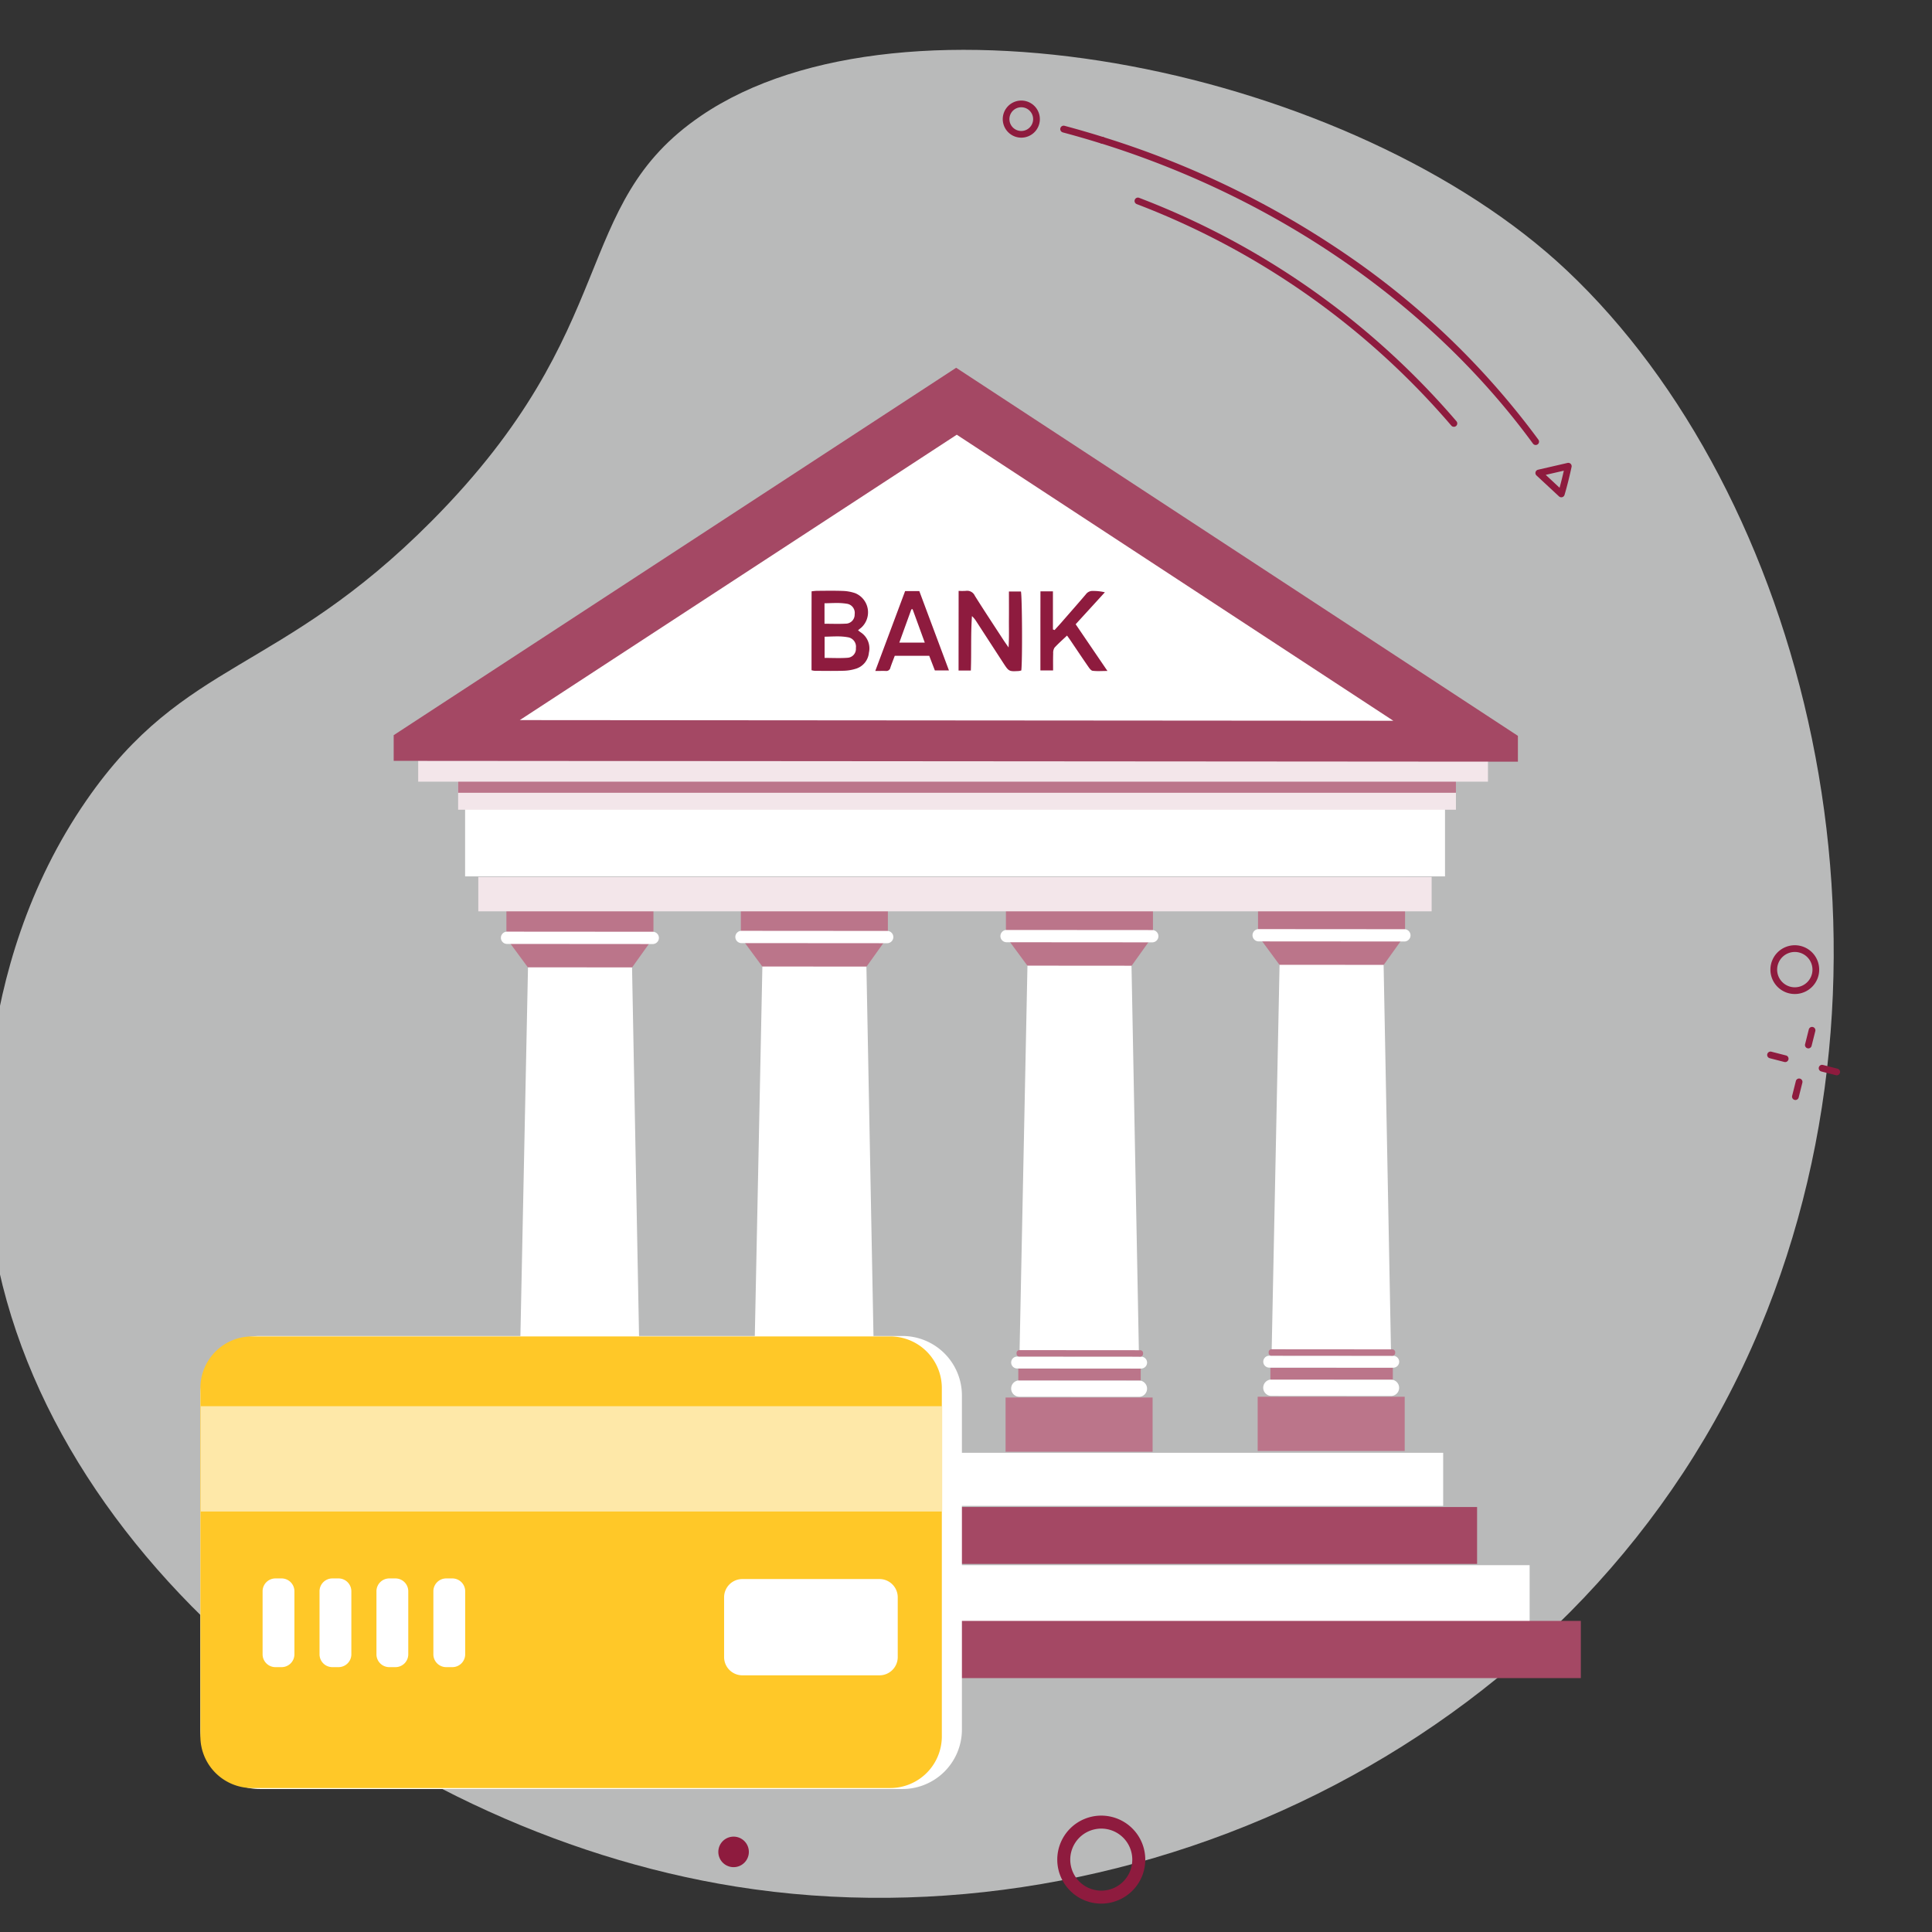 <svg xmlns="http://www.w3.org/2000/svg" xmlns:xlink="http://www.w3.org/1999/xlink" width="236" height="236" viewBox="0 0 236 236">
  <rect x="0" y="0" width="236" height="236" fill="#333333" stroke="none"/>
  <defs>
    <clipPath id="clip-path">
      <rect id="Rectangle_11709" data-name="Rectangle 11709" width="236" height="236" transform="translate(70 148)" fill="#fff" stroke="#707070" stroke-width="1"/>
    </clipPath>
    <clipPath id="clip-path-2">
      <rect id="Rectangle_11707" data-name="Rectangle 11707" width="225.751" height="225.741" fill="#f2f3f3"/>
    </clipPath>
    <clipPath id="clip-path-3">
      <rect id="Rectangle_11708" data-name="Rectangle 11708" width="138.649" height="213.545" fill="#8e1b3e"/>
    </clipPath>
  </defs>
  <g id="Mask_Group_31" data-name="Mask Group 31" transform="translate(-70 -148)" clip-path="url(#clip-path)">
    <g id="Group_14496" data-name="Group 14496">
      <g id="Group_14493" data-name="Group 14493" transform="translate(68.248 154.085)" opacity="0.7" clip-path="url(#clip-path-2)">
        <path id="Path_23399" data-name="Path 23399" d="M54.48,57.563c23.537-23.688,16.8-38.535,32.9-49.5,24.781-16.876,79.735-5.669,105.793,18.914,28.735,27.109,43.183,82.281,23.542,129.243-20.917,50.012-75.953,75.973-125.062,68.15-43.854-6.987-86.965-41.55-91.284-83-.468-4.493-2.535-28.781,11.961-49.722C24.314,74.334,35.823,76.34,54.48,57.563" transform="translate(0 0)" fill="#f2f3f3" stroke="rgba(0,0,0,0)" stroke-width="1"/>
      </g>
      <g id="Group_14488" data-name="Group 14488" transform="translate(82 192.924)">
        <g id="Group_14489" data-name="Group 14489" transform="translate(0 0.002)">
          <rect id="Rectangle_11684" data-name="Rectangle 11684" width="110.028" height="4.181" transform="translate(49.641 57.945)" fill="#e2ceb5"/>
          <rect id="Rectangle_11685" data-name="Rectangle 11685" width="127.899" height="6.947" transform="translate(40.531 139.162)" fill="#a44864"/>
          <rect id="Rectangle_11686" data-name="Rectangle 11686" width="140.747" height="6.988" transform="translate(34.103 146.264)" fill="#fff"/>
          <rect id="Rectangle_11687" data-name="Rectangle 11687" width="153.702" height="6.987" transform="translate(27.402 153.072)" fill="#a44864"/>
          <rect id="Rectangle_11688" data-name="Rectangle 11688" width="17.961" height="4.969" transform="translate(49.859 65.363)" fill="#bb758a"/>
          <rect id="Rectangle_11689" data-name="Rectangle 11689" width="17.961" height="6.624" transform="translate(49.816 125.974)" fill="#bb758a"/>
          <path id="Path_23359" data-name="Path 23359" d="M332.873,780.426l-14.6-.011a1,1,0,0,1,0-2l14.6.011a1,1,0,1,1,0,2" transform="translate(-266.774 -654.518)" fill="#fff"/>
          <rect id="Rectangle_11690" data-name="Rectangle 11690" width="14.955" height="1.454" transform="translate(51.371 122.448)" fill="#bb758a"/>
          <path id="Path_23360" data-name="Path 23360" d="M333.159,761.6l-15.147-.011a.727.727,0,1,1,0-1.454l15.147.011a.727.727,0,0,1,0,1.454" transform="translate(-266.785 -639.15)" fill="#fff"/>
          <path id="Path_23361" data-name="Path 23361" d="M338.256,492.522l-14.6-.011L324.7,441.85l12.594.009Z" transform="translate(-272.143 -371.523)" fill="#fff"/>
          <path id="Path_23362" data-name="Path 23362" d="M331.118,444.759l-12.737-.01-2.145-2.91,16.959.013Z" transform="translate(-265.902 -371.514)" fill="#bb758a"/>
          <path id="Path_23363" data-name="Path 23363" d="M327.593,434.266l-17.8-.013a.749.749,0,0,1,0-1.5l17.8.013a.749.749,0,1,1,0,1.5" transform="translate(-259.856 -363.875)" fill="#fff"/>
          <path id="Path_23364" data-name="Path 23364" d="M336.52,755.989l-14.76-.011a.348.348,0,0,1-.348-.348v-.091a.348.348,0,0,1,.348-.348l14.76.011a.348.348,0,0,1,.348.348v.091a.348.348,0,0,1-.348.348" transform="translate(-270.254 -634.989)" fill="#bb758a"/>
          <rect id="Rectangle_11691" data-name="Rectangle 11691" width="17.961" height="4.969" transform="translate(141.671 65.053)" fill="#bb758a"/>
          <rect id="Rectangle_11692" data-name="Rectangle 11692" width="17.961" height="6.624" transform="translate(141.629 125.689)" fill="#bb758a"/>
          <path id="Path_23365" data-name="Path 23365" d="M909.7,778.48l-14.6-.011a1,1,0,0,1,0-2l14.6.011a1,1,0,1,1,0,2" transform="translate(-751.793 -652.881)" fill="#fff"/>
          <rect id="Rectangle_11693" data-name="Rectangle 11693" width="14.955" height="1.454" transform="translate(143.183 122.139)" fill="#bb758a"/>
          <path id="Path_23366" data-name="Path 23366" d="M909.991,759.658l-15.147-.011a.727.727,0,0,1,0-1.454l15.147.011a.727.727,0,0,1,0,1.454" transform="translate(-751.804 -637.513)" fill="#fff"/>
          <path id="Path_23367" data-name="Path 23367" d="M915.088,490.576l-14.6-.011,1.037-50.661,12.594.009Z" transform="translate(-757.162 -369.887)" fill="#fff"/>
          <path id="Path_23368" data-name="Path 23368" d="M907.949,442.813l-12.737-.01-2.145-2.91,16.959.013Z" transform="translate(-750.921 -369.877)" fill="#bb758a"/>
          <path id="Path_23369" data-name="Path 23369" d="M904.425,432.32l-17.8-.013a.749.749,0,0,1,0-1.5l17.8.013a.749.749,0,1,1,0,1.5" transform="translate(-744.876 -362.239)" fill="#fff"/>
          <path id="Path_23370" data-name="Path 23370" d="M913.351,754.043l-14.76-.011a.348.348,0,0,1-.348-.348v-.091a.348.348,0,0,1,.348-.348l14.76.011a.348.348,0,0,1,.348.348v.091a.348.348,0,0,1-.348.348" transform="translate(-755.273 -633.353)" fill="#bb758a"/>
          <rect id="Rectangle_11694" data-name="Rectangle 11694" width="17.961" height="4.969" transform="translate(78.496 65.262)" fill="#bb758a"/>
          <rect id="Rectangle_11695" data-name="Rectangle 11695" width="17.961" height="6.624" transform="translate(78.453 125.881)" fill="#bb758a"/>
          <path id="Path_23371" data-name="Path 23371" d="M512.789,779.791l-14.6-.011a1,1,0,0,1,0-2l14.6.011a1,1,0,1,1,0,2" transform="translate(-418.053 -653.984)" fill="#fff"/>
          <rect id="Rectangle_11696" data-name="Rectangle 11696" width="14.955" height="1.454" transform="translate(80.008 122.347)" fill="#bb758a"/>
          <path id="Path_23372" data-name="Path 23372" d="M513.075,760.97l-15.147-.011a.727.727,0,1,1,0-1.454l15.147.011a.727.727,0,0,1,0,1.454" transform="translate(-418.064 -638.617)" fill="#fff"/>
          <path id="Path_23373" data-name="Path 23373" d="M518.172,491.888l-14.6-.011,1.037-50.661,12.594.009Z" transform="translate(-423.423 -370.989)" fill="#fff"/>
          <path id="Path_23374" data-name="Path 23374" d="M511.034,444.125l-12.737-.01-2.145-2.91,16.959.013Z" transform="translate(-417.181 -370.98)" fill="#bb758a"/>
          <path id="Path_23375" data-name="Path 23375" d="M507.51,433.632l-17.8-.013a.749.749,0,0,1,0-1.5l17.8.013a.749.749,0,1,1,0,1.5" transform="translate(-411.136 -363.342)" fill="#fff"/>
          <path id="Path_23376" data-name="Path 23376" d="M516.436,755.355l-14.76-.011a.348.348,0,0,1-.348-.348V754.9a.348.348,0,0,1,.349-.348l14.76.011a.348.348,0,0,1,.348.348v.092a.348.348,0,0,1-.348.348" transform="translate(-421.533 -634.456)" fill="#bb758a"/>
          <rect id="Rectangle_11697" data-name="Rectangle 11697" width="17.961" height="4.969" transform="translate(110.876 65.157)" fill="#bb758a"/>
          <rect id="Rectangle_11698" data-name="Rectangle 11698" width="17.961" height="6.624" transform="translate(110.834 125.785)" fill="#bb758a"/>
          <path id="Path_23377" data-name="Path 23377" d="M716.228,779.131l-14.6-.011a1,1,0,0,1,0-2l14.6.011a1,1,0,1,1,0,2" transform="translate(-589.111 -653.429)" fill="#fff"/>
          <rect id="Rectangle_11699" data-name="Rectangle 11699" width="14.955" height="1.454" transform="translate(112.388 122.242)" fill="#bb758a"/>
          <path id="Path_23378" data-name="Path 23378" d="M716.514,760.309l-15.147-.011a.727.727,0,0,1,0-1.454l15.147.011a.727.727,0,0,1,0,1.454" transform="translate(-589.122 -638.061)" fill="#fff"/>
          <path id="Path_23379" data-name="Path 23379" d="M721.611,491.227l-14.6-.011,1.037-50.661,12.594.009Z" transform="translate(-594.481 -370.434)" fill="#fff"/>
          <path id="Path_23380" data-name="Path 23380" d="M714.473,443.465l-12.737-.01-2.145-2.91,16.959.013Z" transform="translate(-588.239 -370.425)" fill="#bb758a"/>
          <path id="Path_23381" data-name="Path 23381" d="M710.948,432.971l-17.8-.013a.749.749,0,0,1,0-1.5l17.8.013a.749.749,0,1,1,0,1.5" transform="translate(-582.194 -362.786)" fill="#fff"/>
          <path id="Path_23382" data-name="Path 23382" d="M719.875,754.694l-14.76-.011a.348.348,0,0,1-.348-.348v-.091a.348.348,0,0,1,.348-.348l14.76.011a.348.348,0,0,1,.348.348v.092a.348.348,0,0,1-.348.348" transform="translate(-592.592 -633.9)" fill="#bb758a"/>
          <rect id="Rectangle_11700" data-name="Rectangle 11700" width="119.699" height="10.247" transform="translate(44.814 51.88)" fill="#fff"/>
          <rect id="Rectangle_11701" data-name="Rectangle 11701" width="121.885" height="4.617" transform="translate(43.961 49.368)" fill="#f3e6ea"/>
          <rect id="Rectangle_11702" data-name="Rectangle 11702" width="121.885" height="2.546" transform="translate(43.961 49.368)" fill="#bb758a"/>
          <rect id="Rectangle_11703" data-name="Rectangle 11703" width="116.452" height="4.199" transform="translate(46.427 62.197)" fill="#f3e6ea"/>
          <rect id="Rectangle_11704" data-name="Rectangle 11704" width="119.372" height="6.484" transform="translate(44.916 132.536)" fill="#fff"/>
          <rect id="Rectangle_11705" data-name="Rectangle 11705" width="130.676" height="2.572" transform="translate(39.084 47.985)" fill="#f3e6ea"/>
          <path id="Path_23383" data-name="Path 23383" d="M364.06,44.964h0L295.442,0,226.763,44.861h-.03l0,3.156,137.327.1Z" transform="translate(-190.643 -0.003)" fill="#a44864"/>
          <path id="Path_23384" data-name="Path 23384" d="M642.214,199.849a2.062,2.062,0,1,1-2.067-2.131,2.1,2.1,0,0,1,2.067,2.131" transform="translate(-536.53 -166.248)" fill="#87989b"/>
          <path id="Path_23385" data-name="Path 23385" d="M323.522,86.227,376.9,51.366l53.326,34.941Z" transform="translate(-272.028 -43.19)" fill="#fff"/>
          <path id="Path_23386" data-name="Path 23386" d="M378.907,101.265l44.458-29.037,44.417,29.1Z" transform="translate(-318.598 -60.732)" fill="#fff"/>
          <path id="Union_125" data-name="Union 125" d="M10225.4-13199.131l-3.274-5.045a3.307,3.307,0,0,0-.534-.652c-.159,2.2-.053,4.405-.136,6.652h-1.5c0-3.242.007-6.428.007-9.732a7.6,7.6,0,0,0,.871,0,1.03,1.03,0,0,1,1.107.594c1.153,1.839,2.354,3.649,3.537,5.469.149.226.309.444.587.849.079-1.279.033-2.37.043-3.457.01-1.107,0-2.215,0-3.381h1.465c.149.563.192,8.459.047,9.648a2.141,2.141,0,0,1-.288.066c-.251.015-.451.025-.616.025C10226.075-13198.1,10225.962-13198.271,10225.4-13199.131Zm10.936.985c-.186-.021-.378-.275-.51-.468-.736-1.061-1.452-2.135-2.175-3.205-.152-.223-.312-.441-.444-.63-.533.507-1.061.965-1.531,1.479a1.188,1.188,0,0,0-.162.7c-.023.663-.011,1.33-.011,2.079h-1.551c0-3.209,0-6.414.007-9.659h1.524c0,1.564,0,3.109,0,4.653.069.026.136.05.2.076.269-.3.543-.593.809-.895,1-1.153,2.019-2.3,3.01-3.468a1,1,0,0,1,.9-.414,5.976,5.976,0,0,1,1.425.162c-1.183,1.3-2.366,2.589-3.566,3.905,1.279,1.88,2.525,3.713,3.882,5.705-.415,0-.776.017-1.112.017A6.131,6.131,0,0,1,10236.34-13198.146Zm-25.235.02c-.395-.01-.789,0-1.319,0,1.243-3.322,2.437-6.521,3.644-9.753h1.736c1.193,3.2,2.391,6.4,3.62,9.692h-1.721c-.222-.573-.447-1.16-.689-1.789-1.386,0-2.765,0-4.21,0-.175.471-.371.951-.536,1.445a.5.5,0,0,1-.506.411Zm3.086-7.521c-.483,1.336-.968,2.672-1.468,4.058,1.061,0,2.031,0,3.109,0-.515-1.412-1-2.751-1.492-4.09Zm-11.771,7.508a2.274,2.274,0,0,1-.421-.076c0-3.212,0-6.4.007-9.636a6.008,6.008,0,0,1,.626-.062c1.071-.007,2.146-.03,3.213.013a5.178,5.178,0,0,1,1.491.275,2.528,2.528,0,0,1,.687,4.253c-.106.072-.2.162-.345.281.152.116.255.2.361.269a2.338,2.338,0,0,1,.968,2.47,2.26,2.26,0,0,1-1.631,1.966,5.342,5.342,0,0,1-1.422.235c-.543.017-1.087.021-1.63.021C10203.689-13198.131,10203.055-13198.138,10202.42-13198.14Zm1.177-4.17v2.589c.972,0,1.9.054,2.821-.017a1.085,1.085,0,0,0,1-1.183,1.162,1.162,0,0,0-.961-1.319,7.143,7.143,0,0,0-1.344-.108C10204.613-13202.348,10204.106-13202.318,10203.6-13202.31Zm-.013-4.083v2.5c.908,0,1.729.036,2.552-.01a1.1,1.1,0,0,0,1.131-1.144,1.126,1.126,0,0,0-.979-1.293,7.356,7.356,0,0,0-1.226-.088C10204.574-13206.428,10204.082-13206.4,10203.584-13206.393Z" transform="translate(-10114.864 13235.159)" fill="#8e1b3e" stroke="rgba(0,0,0,0)" stroke-width="1"/>
        </g>
      </g>
      <g id="Group_14491" data-name="Group 14491" transform="translate(94.471 311.196)">
        <g id="Group_14492" data-name="Group 14492">
          <path id="Path_23391" data-name="Path 23391" d="M85.761,55.337H7.269A7.269,7.269,0,0,1,0,48.068V7.269A7.269,7.269,0,0,1,7.269,0H85.761a7.269,7.269,0,0,1,7.269,7.269v40.8a7.269,7.269,0,0,1-7.269,7.269" fill="#fff"/>
          <path id="Path_23392" data-name="Path 23392" d="M84.3,55.455H6.347A6.311,6.311,0,0,1,.036,49.144V6.6A6.311,6.311,0,0,1,6.347.288H84.3A6.311,6.311,0,0,1,90.607,6.6V49.144A6.311,6.311,0,0,1,84.3,55.455" transform="translate(-0.03 -0.237)" fill="#ffc828"/>
          <rect id="Rectangle_11706" data-name="Rectangle 11706" width="90.572" height="12.864" transform="translate(0.049 8.576)" fill="#fee8a8"/>
          <path id="Path_23393" data-name="Path 23393" d="M377.875,178.286H361.125a2.23,2.23,0,0,1-2.23-2.23v-7.3a2.23,2.23,0,0,1,2.23-2.23h16.751a2.23,2.23,0,0,1,2.23,2.23v7.3a2.23,2.23,0,0,1-2.23,2.23" transform="translate(-294.915 -136.836)" fill="#fff"/>
          <path id="Path_23394" data-name="Path 23394" d="M258.981,176.943h-.751a1.567,1.567,0,0,1-1.568-1.568v-7.7a1.567,1.567,0,0,1,1.568-1.568h.751a1.568,1.568,0,0,1,1.567,1.568v7.7a1.568,1.568,0,0,1-1.567,1.568" transform="translate(-228.195 -136.493)" fill="#fff"/>
          <path id="Path_23395" data-name="Path 23395" d="M219.976,176.943h-.751a1.567,1.567,0,0,1-1.567-1.568v-7.7a1.567,1.567,0,0,1,1.567-1.568h.751a1.568,1.568,0,0,1,1.568,1.568v7.7a1.568,1.568,0,0,1-1.568,1.568" transform="translate(-196.144 -136.493)" fill="#fff"/>
          <path id="Path_23396" data-name="Path 23396" d="M180.969,176.943h-.751a1.568,1.568,0,0,1-1.568-1.568v-7.7a1.568,1.568,0,0,1,1.568-1.568h.751a1.568,1.568,0,0,1,1.568,1.568v7.7a1.568,1.568,0,0,1-1.568,1.568" transform="translate(-164.09 -136.493)" fill="#fff"/>
          <path id="Path_23397" data-name="Path 23397" d="M141.963,176.943h-.751a1.568,1.568,0,0,1-1.568-1.568v-7.7a1.568,1.568,0,0,1,1.568-1.568h.751a1.568,1.568,0,0,1,1.568,1.568v7.7a1.568,1.568,0,0,1-1.568,1.568" transform="translate(-132.038 -136.493)" fill="#fff"/>
        </g>
      </g>
      <g id="Group_14495" data-name="Group 14495" transform="translate(193.503 159.599) rotate(22)">
        <g id="Group_14494" data-name="Group 14494" clip-path="url(#clip-path-3)">
          <path id="Path_23400" data-name="Path 23400" d="M490.422,277.9a.411.411,0,0,1-.406-.354l-.255-1.84a.41.41,0,0,1,.813-.113l.256,1.84a.41.41,0,0,1-.35.463.4.4,0,0,1-.057,0" transform="translate(-355.752 -199.933)" fill="#8e1b3e"/>
          <path id="Path_23401" data-name="Path 23401" d="M487.152,254.367a.411.411,0,0,1-.406-.354l-.256-1.84a.41.41,0,0,1,.813-.113l.256,1.84a.41.41,0,0,1-.35.463.4.4,0,0,1-.057,0" transform="translate(-353.377 -182.836)" fill="#8e1b3e"/>
          <path id="Path_23402" data-name="Path 23402" d="M473.856,269.024a.41.41,0,0,1-.054-.817l1.841-.245a.411.411,0,0,1,.109.814l-1.842.245a.405.405,0,0,1-.055,0" transform="translate(-343.904 -194.641)" fill="#8e1b3e"/>
          <path id="Path_23403" data-name="Path 23403" d="M497.411,265.888a.41.41,0,0,1-.054-.817l1.841-.245a.411.411,0,0,1,.108.814l-1.841.245a.405.405,0,0,1-.055,0" transform="translate(-361.014 -192.363)" fill="#8e1b3e"/>
          <path id="Path_23404" data-name="Path 23404" d="M462.8,226.055a2.979,2.979,0,1,1,2.979-2.979,2.982,2.982,0,0,1-2.979,2.979m0-5.137a2.158,2.158,0,1,0,2.158,2.158,2.16,2.16,0,0,0-2.158-2.158" transform="translate(-334.008 -159.876)" fill="#8e1b3e"/>
          <path id="Path_23405" data-name="Path 23405" d="M175.893,768.7a1.864,1.864,0,1,0-1.864,1.865,1.865,1.865,0,0,0,1.864-1.865" transform="translate(-125.057 -557.016)" fill="#8e1b3e"/>
          <path id="Path_23406" data-name="Path 23406" d="M207.1,763.191a5.375,5.375,0,1,1,5.375-5.375,5.381,5.381,0,0,1-5.375,5.375m0-9.164a3.789,3.789,0,1,0,3.789,3.789,3.793,3.793,0,0,0-3.789-3.789" transform="translate(-116.131 -562.081)" fill="#8e1b3e"/>
          <path id="Path_23407" data-name="Path 23407" d="M26.382,3.316a.415.415,0,0,1-.05-.827c1.633-.2,3.29-.37,4.925-.5a.415.415,0,0,1,.067.827c-1.623.131-3.268.3-4.89.5a.4.4,0,0,1-.051,0" transform="translate(-18.862 -1.443)" fill="#8e1b3e"/>
          <path id="Path_23408" data-name="Path 23408" d="M107.184,16.127a.405.405,0,0,1-.216-.062C89.214,5.057,66.98,0,44.361,1.825a.41.41,0,0,1-.066-.818A110.392,110.392,0,0,1,77.588,3.28,97.052,97.052,0,0,1,107.4,15.368a.41.41,0,0,1-.217.759" transform="translate(-31.901 -0.458)" fill="#8e1b3e"/>
          <path id="Path_23409" data-name="Path 23409" d="M115.118,32.7a.408.408,0,0,1-.192-.048,95.391,95.391,0,0,0-45.763-10.69h-.005a.41.41,0,0,1,0-.821,96.224,96.224,0,0,1,46.158,10.786.41.41,0,0,1-.193.773" transform="translate(-49.937 -15.351)" fill="#8e1b3e"/>
          <path id="Path_23410" data-name="Path 23410" d="M2.27,4.533a2.286,2.286,0,0,1-.555-.069A2.265,2.265,0,0,1,.069,1.716,2.265,2.265,0,0,1,2.817.069a2.265,2.265,0,0,1,.614,4.141,2.252,2.252,0,0,1-1.161.323M2.264.821a1.448,1.448,0,1,0,.354.044A1.46,1.46,0,0,0,2.264.821" transform="translate(0 0)" fill="#8e1b3e"/>
          <path id="Path_23411" data-name="Path 23411" d="M284.089,63.267a.414.414,0,0,1-.146-.027L280.434,61.9a.41.41,0,0,1-.089-.72l3.031-2.119a.41.41,0,0,1,.639.263c0,.017.319,1.753.483,3.493a.41.41,0,0,1-.408.449M281.45,61.41l2.161.825c-.1-.833-.213-1.612-.3-2.128Z" transform="translate(-203.511 -42.848)" fill="#8e1b3e"/>
        </g>
      </g>
    </g>
  </g>
</svg>
